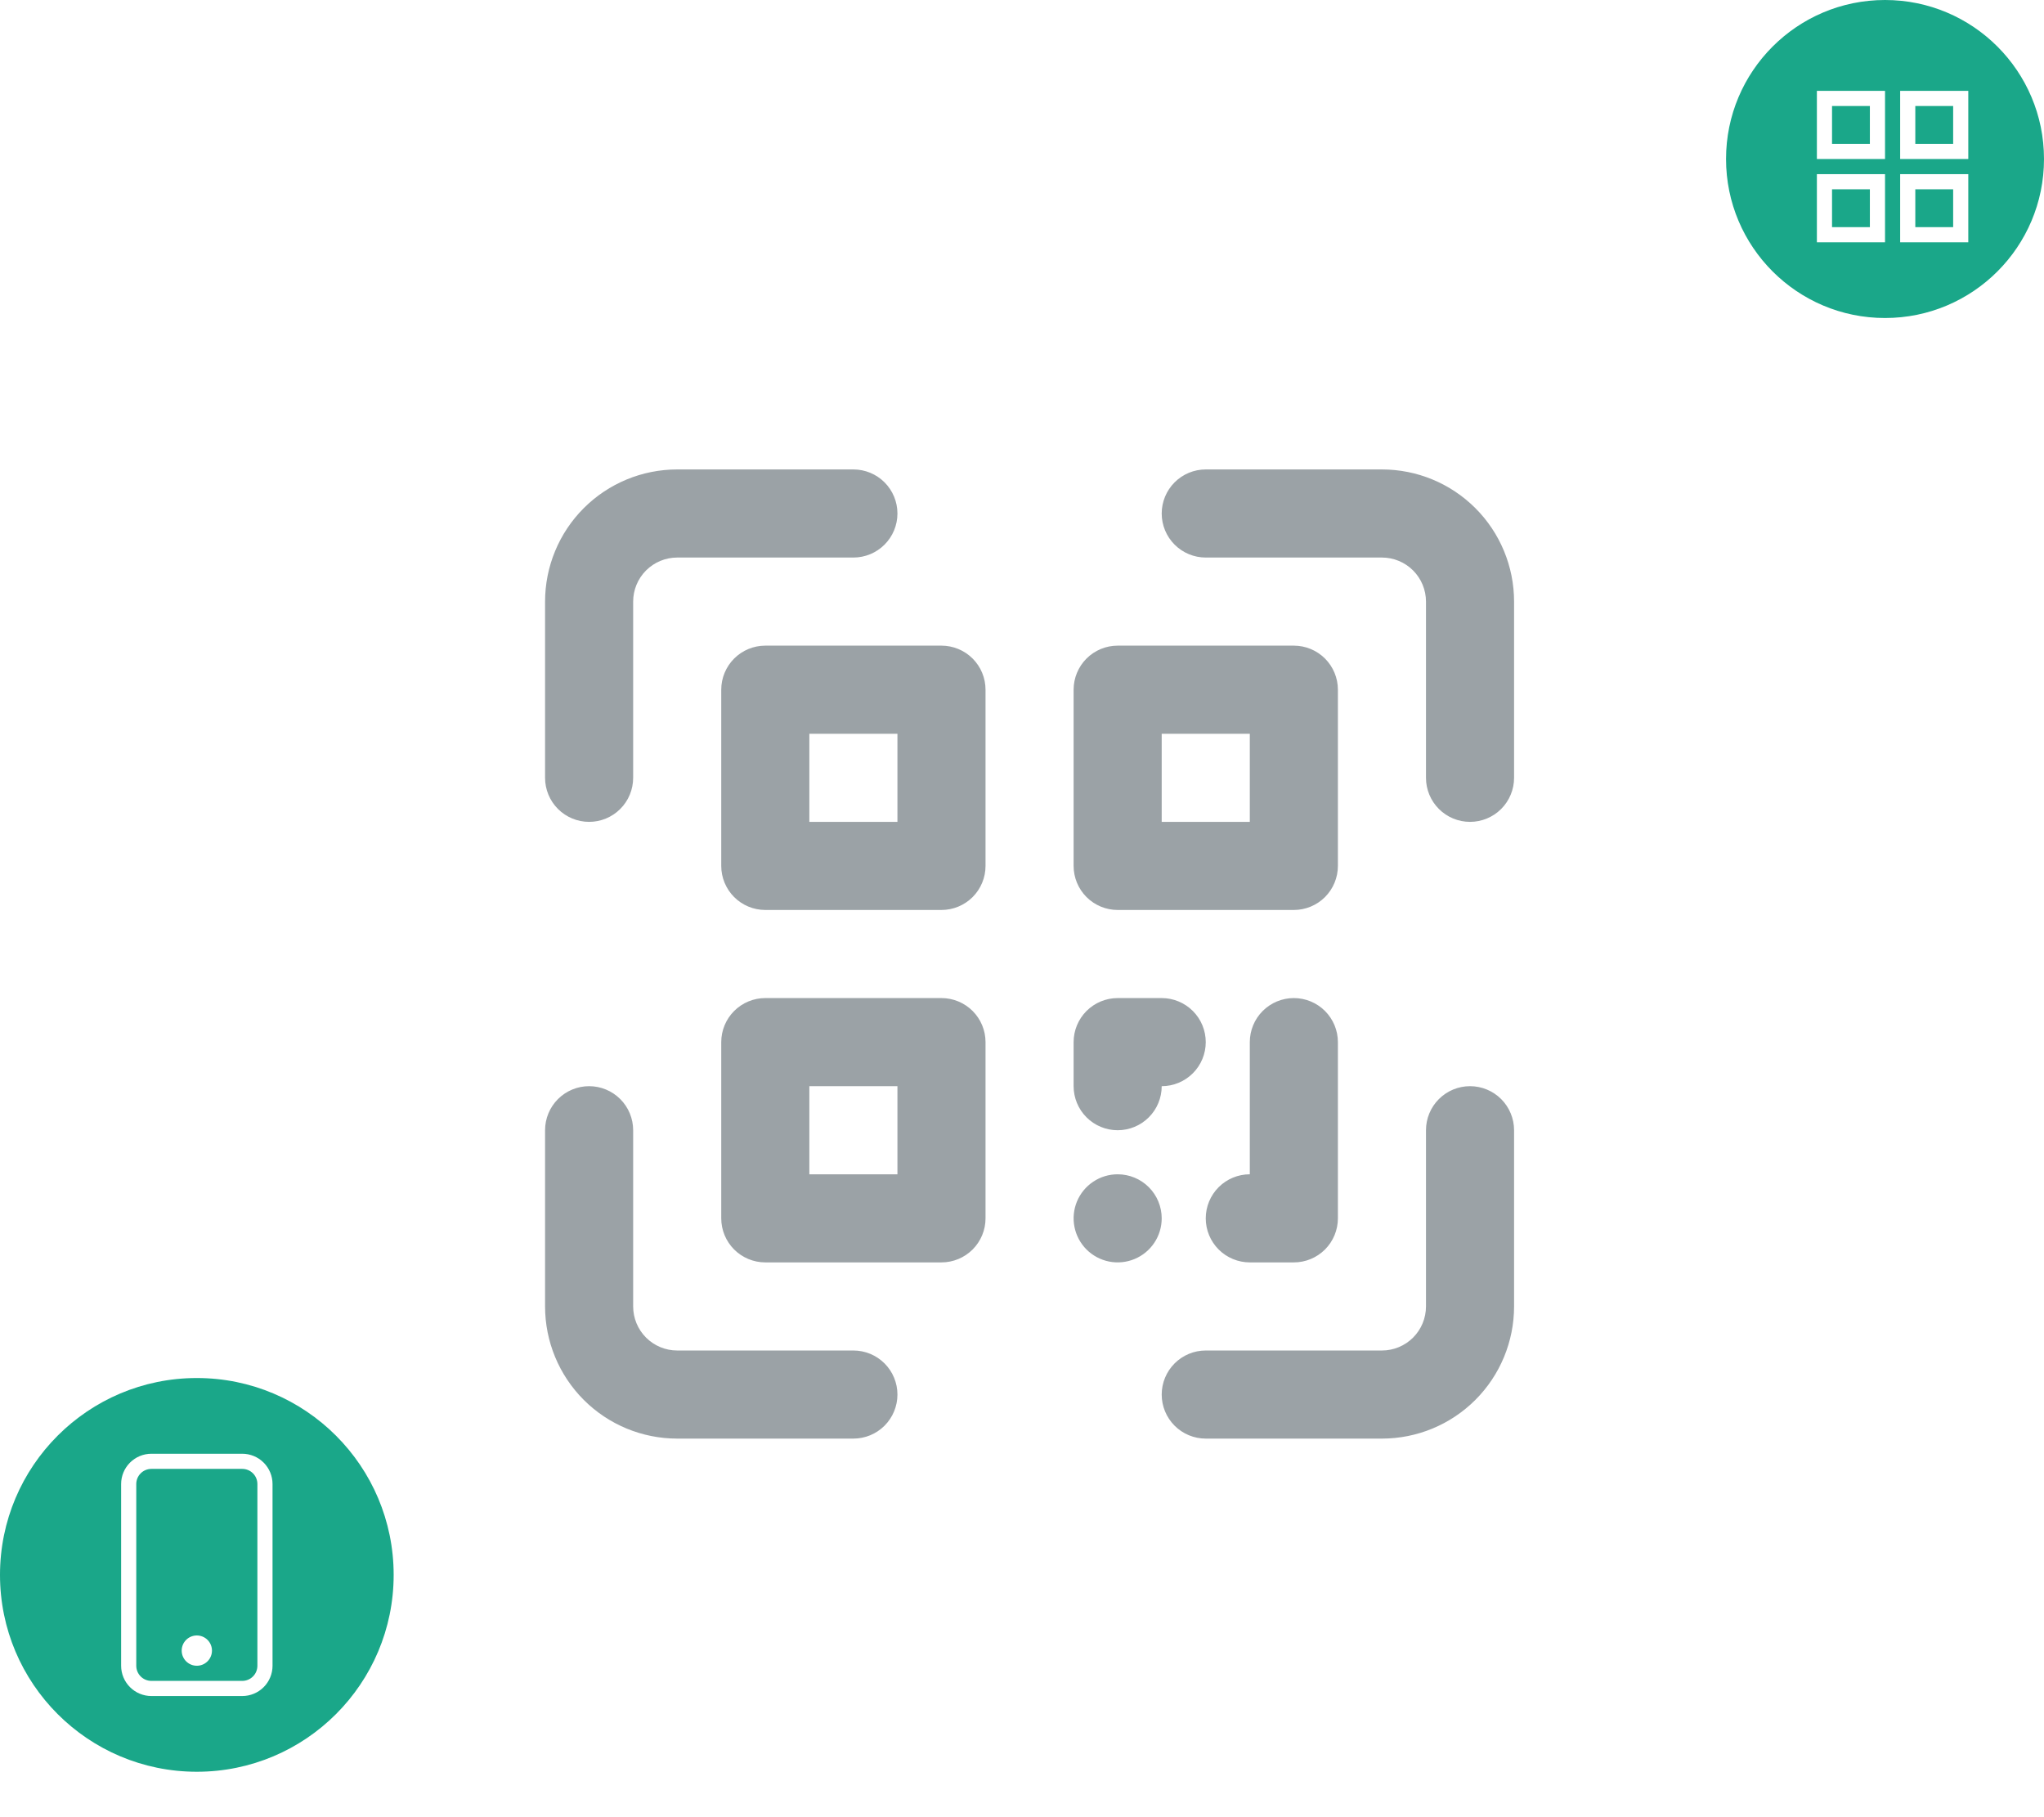 <svg width="135" height="120" viewBox="0 0 135 120" fill="none" xmlns="http://www.w3.org/2000/svg">
<g filter="url(#filter0_d_1_66)">
<rect x="13" y="6" width="110" height="106" rx="13" fill="white"/>
<path d="M56.364 85.182H44.727C43.956 85.182 43.216 84.875 42.67 84.33C42.125 83.784 41.818 83.044 41.818 82.273V70.636C41.818 69.865 41.512 69.125 40.966 68.579C40.421 68.034 39.681 67.727 38.909 67.727C38.138 67.727 37.398 68.034 36.852 68.579C36.306 69.125 36 69.865 36 70.636V82.273C36 84.587 36.919 86.807 38.556 88.444C40.193 90.081 42.413 91 44.727 91H56.364C57.135 91 57.875 90.694 58.421 90.148C58.966 89.602 59.273 88.862 59.273 88.091C59.273 87.319 58.966 86.579 58.421 86.034C57.875 85.488 57.135 85.182 56.364 85.182V85.182ZM97.091 67.727C96.319 67.727 95.579 68.034 95.034 68.579C94.488 69.125 94.182 69.865 94.182 70.636V82.273C94.182 83.044 93.875 83.784 93.33 84.33C92.784 84.875 92.044 85.182 91.273 85.182H79.636C78.865 85.182 78.125 85.488 77.579 86.034C77.034 86.579 76.727 87.319 76.727 88.091C76.727 88.862 77.034 89.602 77.579 90.148C78.125 90.694 78.865 91 79.636 91H91.273C93.587 91 95.807 90.081 97.444 88.444C99.081 86.807 100 84.587 100 82.273V70.636C100 69.865 99.694 69.125 99.148 68.579C98.602 68.034 97.862 67.727 97.091 67.727ZM91.273 27H79.636C78.865 27 78.125 27.306 77.579 27.852C77.034 28.398 76.727 29.138 76.727 29.909C76.727 30.681 77.034 31.421 77.579 31.966C78.125 32.512 78.865 32.818 79.636 32.818H91.273C92.044 32.818 92.784 33.125 93.33 33.67C93.875 34.216 94.182 34.956 94.182 35.727V47.364C94.182 48.135 94.488 48.875 95.034 49.421C95.579 49.966 96.319 50.273 97.091 50.273C97.862 50.273 98.602 49.966 99.148 49.421C99.694 48.875 100 48.135 100 47.364V35.727C100 33.413 99.081 31.193 97.444 29.556C95.807 27.919 93.587 27 91.273 27V27ZM38.909 50.273C39.681 50.273 40.421 49.966 40.966 49.421C41.512 48.875 41.818 48.135 41.818 47.364V35.727C41.818 34.956 42.125 34.216 42.67 33.67C43.216 33.125 43.956 32.818 44.727 32.818H56.364C57.135 32.818 57.875 32.512 58.421 31.966C58.966 31.421 59.273 30.681 59.273 29.909C59.273 29.138 58.966 28.398 58.421 27.852C57.875 27.306 57.135 27 56.364 27H44.727C42.413 27 40.193 27.919 38.556 29.556C36.919 31.193 36 33.413 36 35.727V47.364C36 48.135 36.306 48.875 36.852 49.421C37.398 49.966 38.138 50.273 38.909 50.273ZM62.182 38.636H50.545C49.774 38.636 49.034 38.943 48.488 39.488C47.943 40.034 47.636 40.774 47.636 41.545V53.182C47.636 53.953 47.943 54.693 48.488 55.239C49.034 55.784 49.774 56.091 50.545 56.091H62.182C62.953 56.091 63.693 55.784 64.239 55.239C64.784 54.693 65.091 53.953 65.091 53.182V41.545C65.091 40.774 64.784 40.034 64.239 39.488C63.693 38.943 62.953 38.636 62.182 38.636ZM59.273 50.273H53.455V44.455H59.273V50.273ZM73.818 56.091H85.454C86.226 56.091 86.966 55.784 87.512 55.239C88.057 54.693 88.364 53.953 88.364 53.182V41.545C88.364 40.774 88.057 40.034 87.512 39.488C86.966 38.943 86.226 38.636 85.454 38.636H73.818C73.047 38.636 72.307 38.943 71.761 39.488C71.216 40.034 70.909 40.774 70.909 41.545V53.182C70.909 53.953 71.216 54.693 71.761 55.239C72.307 55.784 73.047 56.091 73.818 56.091ZM76.727 44.455H82.546V50.273H76.727V44.455ZM62.182 61.909H50.545C49.774 61.909 49.034 62.216 48.488 62.761C47.943 63.307 47.636 64.047 47.636 64.818V76.454C47.636 77.226 47.943 77.966 48.488 78.512C49.034 79.057 49.774 79.364 50.545 79.364H62.182C62.953 79.364 63.693 79.057 64.239 78.512C64.784 77.966 65.091 77.226 65.091 76.454V64.818C65.091 64.047 64.784 63.307 64.239 62.761C63.693 62.216 62.953 61.909 62.182 61.909ZM59.273 73.546H53.455V67.727H59.273V73.546ZM73.818 70.636C74.59 70.636 75.33 70.33 75.875 69.784C76.421 69.239 76.727 68.499 76.727 67.727C77.499 67.727 78.239 67.421 78.784 66.875C79.33 66.33 79.636 65.59 79.636 64.818C79.636 64.047 79.33 63.307 78.784 62.761C78.239 62.216 77.499 61.909 76.727 61.909H73.818C73.047 61.909 72.307 62.216 71.761 62.761C71.216 63.307 70.909 64.047 70.909 64.818V67.727C70.909 68.499 71.216 69.239 71.761 69.784C72.307 70.33 73.047 70.636 73.818 70.636ZM85.454 61.909C84.683 61.909 83.943 62.216 83.397 62.761C82.852 63.307 82.546 64.047 82.546 64.818V73.546C81.774 73.546 81.034 73.852 80.488 74.397C79.943 74.943 79.636 75.683 79.636 76.454C79.636 77.226 79.943 77.966 80.488 78.512C81.034 79.057 81.774 79.364 82.546 79.364H85.454C86.226 79.364 86.966 79.057 87.512 78.512C88.057 77.966 88.364 77.226 88.364 76.454V64.818C88.364 64.047 88.057 63.307 87.512 62.761C86.966 62.216 86.226 61.909 85.454 61.909ZM73.818 73.546C73.243 73.546 72.68 73.716 72.202 74.036C71.724 74.355 71.351 74.81 71.13 75.341C70.91 75.873 70.853 76.458 70.965 77.022C71.077 77.586 71.354 78.105 71.761 78.512C72.168 78.918 72.686 79.195 73.251 79.308C73.815 79.42 74.4 79.362 74.931 79.142C75.463 78.922 75.917 78.549 76.237 78.071C76.557 77.592 76.727 77.03 76.727 76.454C76.727 75.683 76.421 74.943 75.875 74.397C75.33 73.852 74.59 73.546 73.818 73.546Z" fill="#9BA2A6"/>
</g>
<circle cx="124.5" cy="10.5" r="10.5" fill="#1AA789"/>
<path d="M120 6H124.5V10.5H120V6ZM121 7V9.5H123.5V7H121ZM120 11.5H124.5V16H120V11.5ZM121 12.5V15H123.5V12.5H121ZM125.5 6H130V10.5H125.5V6ZM126.5 7V9.5H129V7H126.5ZM125.5 11.5H130V16H125.5V11.5ZM126.5 12.5V15H129V12.5H126.5Z" fill="white"/>
<circle cx="13" cy="104" r="13" fill="#1AA789"/>
<path d="M16 97C16.265 97 16.52 97.105 16.707 97.293C16.895 97.48 17 97.735 17 98V110C17 110.265 16.895 110.52 16.707 110.707C16.52 110.895 16.265 111 16 111H10C9.735 111 9.48 110.895 9.293 110.707C9.105 110.52 9 110.265 9 110V98C9 97.735 9.105 97.48 9.293 97.293C9.48 97.105 9.735 97 10 97H16ZM10 96C9.47 96 8.961 96.211 8.586 96.586C8.211 96.961 8 97.47 8 98V110C8 110.53 8.211 111.039 8.586 111.414C8.961 111.789 9.47 112 10 112H16C16.53 112 17.039 111.789 17.414 111.414C17.789 111.039 18 110.53 18 110V98C18 97.47 17.789 96.961 17.414 96.586C17.039 96.211 16.53 96 16 96H10Z" fill="white"/>
<path d="M13 110C13.265 110 13.52 109.895 13.707 109.707C13.895 109.52 14 109.265 14 109C14 108.735 13.895 108.48 13.707 108.293C13.52 108.105 13.265 108 13 108C12.735 108 12.48 108.105 12.293 108.293C12.105 108.48 12 108.735 12 109C12 109.265 12.105 109.52 12.293 109.707C12.48 109.895 12.735 110 13 110Z" fill="white"/>
<defs>
<filter id="filter0_d_1_66" x="9" y="6" width="118" height="114" filterUnits="userSpaceOnUse" color-interpolation-filters="sRGB">
<feFlood flood-opacity="0" result="BackgroundImageFix"/>
<feColorMatrix in="SourceAlpha" type="matrix" values="0 0 0 0 0 0 0 0 0 0 0 0 0 0 0 0 0 0 127 0" result="hardAlpha"/>
<feOffset dy="4"/>
<feGaussianBlur stdDeviation="2"/>
<feComposite in2="hardAlpha" operator="out"/>
<feColorMatrix type="matrix" values="0 0 0 0 0 0 0 0 0 0 0 0 0 0 0 0 0 0 0.1 0"/>
<feBlend mode="normal" in2="BackgroundImageFix" result="effect1_dropShadow_1_66"/>
<feBlend mode="normal" in="SourceGraphic" in2="effect1_dropShadow_1_66" result="shape"/>
</filter>
</defs>
</svg>
